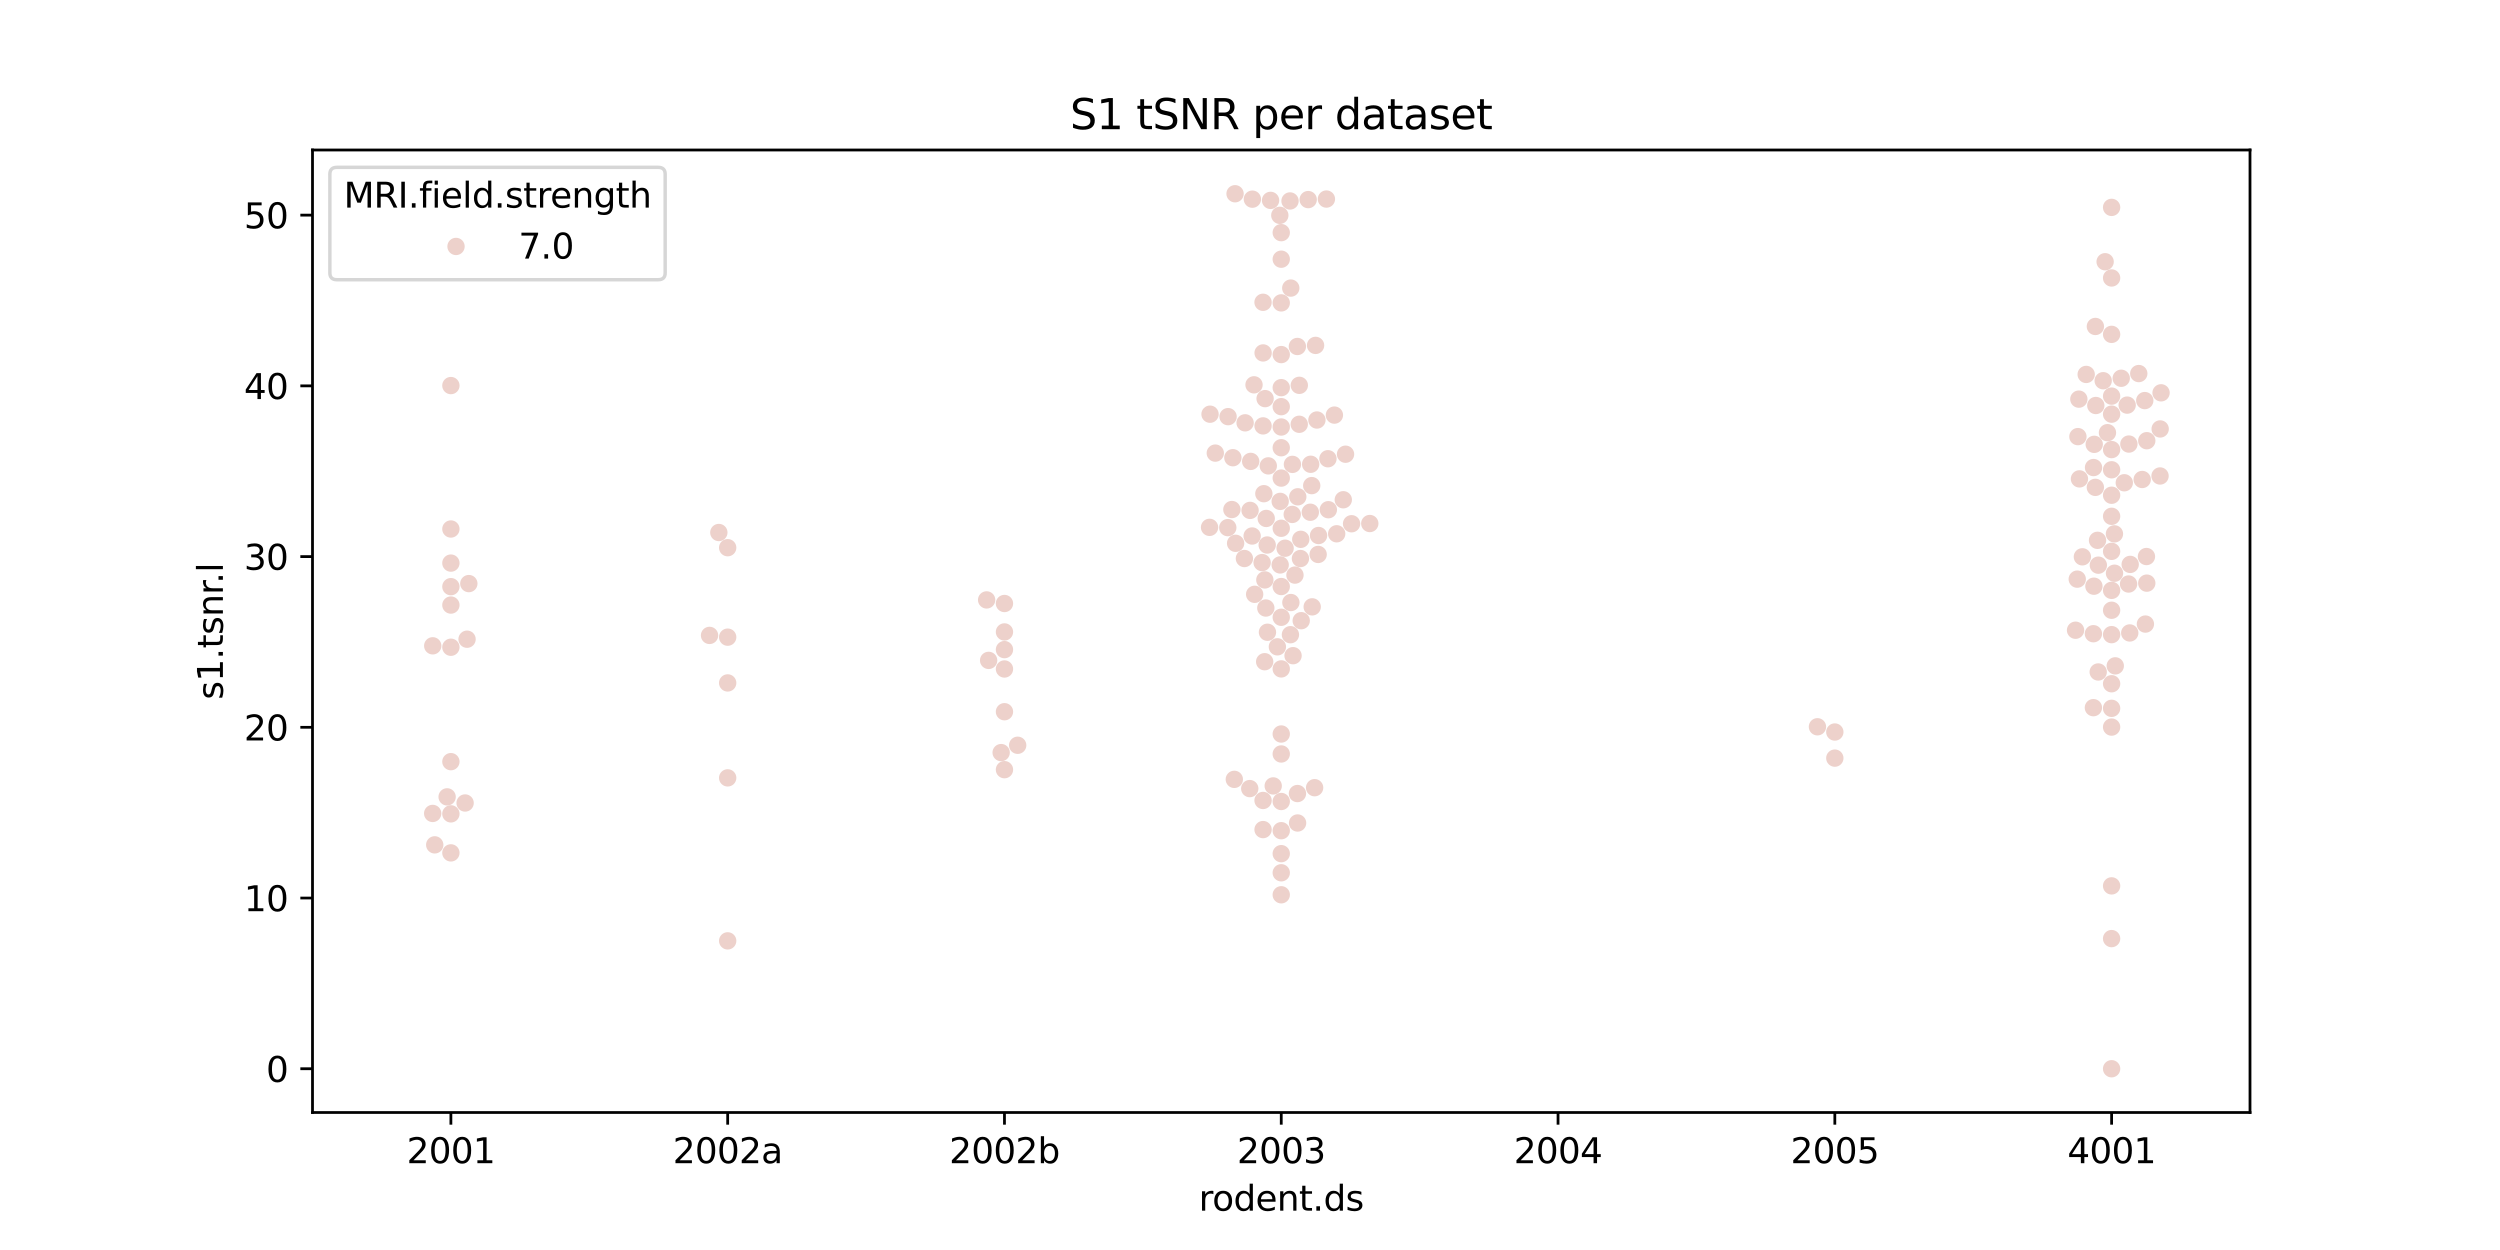 <?xml version="1.0" encoding="utf-8" standalone="no"?>
<!DOCTYPE svg PUBLIC "-//W3C//DTD SVG 1.1//EN"
  "http://www.w3.org/Graphics/SVG/1.1/DTD/svg11.dtd">
<svg xmlns:xlink="http://www.w3.org/1999/xlink" width="720pt" height="360pt" viewBox="0 0 720 360" xmlns="http://www.w3.org/2000/svg" version="1.1">
 <defs>
  <style type="text/css">*{stroke-linejoin: round; stroke-linecap: butt}</style>
 </defs>
 <g id="figure_1">
  <g id="patch_1">
   <path d="M 0 360 
L 720 360 
L 720 0 
L 0 0 
z
" style="fill: #ffffff"/>
  </g>
  <g id="axes_1">
   <g id="patch_2">
    <path d="M 90 320.4 
L 648 320.4 
L 648 43.2 
L 90 43.2 
z
" style="fill: #ffffff"/>
   </g>
   <g id="matplotlib.axis_1">
    <g id="xtick_1">
     <g id="line2d_1">
      <defs>
       <path id="mfe453b6b74" d="M 0 0 
L 0 3.5 
" style="stroke: #000000; stroke-width: 0.8"/>
      </defs>
      <g>
       <use xlink:href="#mfe453b6b74" x="129.857" y="320.4" style="stroke: #000000; stroke-width: 0.8"/>
      </g>
     </g>
     <g id="text_1">
      <!-- 2001 -->
      <g transform="translate(117.132 334.998) scale(0.1 -0.1)">
       <defs>
        <path id="DejaVuSans-32" d="M 1228 531 
L 3431 531 
L 3431 0 
L 469 0 
L 469 531 
Q 828 903 1448 1529 
Q 2069 2156 2228 2338 
Q 2531 2678 2651 2914 
Q 2772 3150 2772 3378 
Q 2772 3750 2511 3984 
Q 2250 4219 1831 4219 
Q 1534 4219 1204 4116 
Q 875 4013 500 3803 
L 500 4441 
Q 881 4594 1212 4672 
Q 1544 4750 1819 4750 
Q 2544 4750 2975 4387 
Q 3406 4025 3406 3419 
Q 3406 3131 3298 2873 
Q 3191 2616 2906 2266 
Q 2828 2175 2409 1742 
Q 1991 1309 1228 531 
z
" transform="scale(0.016)"/>
        <path id="DejaVuSans-30" d="M 2034 4250 
Q 1547 4250 1301 3770 
Q 1056 3291 1056 2328 
Q 1056 1369 1301 889 
Q 1547 409 2034 409 
Q 2525 409 2770 889 
Q 3016 1369 3016 2328 
Q 3016 3291 2770 3770 
Q 2525 4250 2034 4250 
z
M 2034 4750 
Q 2819 4750 3233 4129 
Q 3647 3509 3647 2328 
Q 3647 1150 3233 529 
Q 2819 -91 2034 -91 
Q 1250 -91 836 529 
Q 422 1150 422 2328 
Q 422 3509 836 4129 
Q 1250 4750 2034 4750 
z
" transform="scale(0.016)"/>
        <path id="DejaVuSans-31" d="M 794 531 
L 1825 531 
L 1825 4091 
L 703 3866 
L 703 4441 
L 1819 4666 
L 2450 4666 
L 2450 531 
L 3481 531 
L 3481 0 
L 794 0 
L 794 531 
z
" transform="scale(0.016)"/>
       </defs>
       <use xlink:href="#DejaVuSans-32"/>
       <use xlink:href="#DejaVuSans-30" transform="translate(63.623 0)"/>
       <use xlink:href="#DejaVuSans-30" transform="translate(127.246 0)"/>
       <use xlink:href="#DejaVuSans-31" transform="translate(190.869 0)"/>
      </g>
     </g>
    </g>
    <g id="xtick_2">
     <g id="line2d_2">
      <g>
       <use xlink:href="#mfe453b6b74" x="209.571" y="320.4" style="stroke: #000000; stroke-width: 0.8"/>
      </g>
     </g>
     <g id="text_2">
      <!-- 2002a -->
      <g transform="translate(193.782 334.998) scale(0.1 -0.1)">
       <defs>
        <path id="DejaVuSans-61" d="M 2194 1759 
Q 1497 1759 1228 1600 
Q 959 1441 959 1056 
Q 959 750 1161 570 
Q 1363 391 1709 391 
Q 2188 391 2477 730 
Q 2766 1069 2766 1631 
L 2766 1759 
L 2194 1759 
z
M 3341 1997 
L 3341 0 
L 2766 0 
L 2766 531 
Q 2569 213 2275 61 
Q 1981 -91 1556 -91 
Q 1019 -91 701 211 
Q 384 513 384 1019 
Q 384 1609 779 1909 
Q 1175 2209 1959 2209 
L 2766 2209 
L 2766 2266 
Q 2766 2663 2505 2880 
Q 2244 3097 1772 3097 
Q 1472 3097 1187 3025 
Q 903 2953 641 2809 
L 641 3341 
Q 956 3463 1253 3523 
Q 1550 3584 1831 3584 
Q 2591 3584 2966 3190 
Q 3341 2797 3341 1997 
z
" transform="scale(0.016)"/>
       </defs>
       <use xlink:href="#DejaVuSans-32"/>
       <use xlink:href="#DejaVuSans-30" transform="translate(63.623 0)"/>
       <use xlink:href="#DejaVuSans-30" transform="translate(127.246 0)"/>
       <use xlink:href="#DejaVuSans-32" transform="translate(190.869 0)"/>
       <use xlink:href="#DejaVuSans-61" transform="translate(254.492 0)"/>
      </g>
     </g>
    </g>
    <g id="xtick_3">
     <g id="line2d_3">
      <g>
       <use xlink:href="#mfe453b6b74" x="289.286" y="320.4" style="stroke: #000000; stroke-width: 0.8"/>
      </g>
     </g>
     <g id="text_3">
      <!-- 2002b -->
      <g transform="translate(273.386 334.998) scale(0.1 -0.1)">
       <defs>
        <path id="DejaVuSans-62" d="M 3116 1747 
Q 3116 2381 2855 2742 
Q 2594 3103 2138 3103 
Q 1681 3103 1420 2742 
Q 1159 2381 1159 1747 
Q 1159 1113 1420 752 
Q 1681 391 2138 391 
Q 2594 391 2855 752 
Q 3116 1113 3116 1747 
z
M 1159 2969 
Q 1341 3281 1617 3432 
Q 1894 3584 2278 3584 
Q 2916 3584 3314 3078 
Q 3713 2572 3713 1747 
Q 3713 922 3314 415 
Q 2916 -91 2278 -91 
Q 1894 -91 1617 61 
Q 1341 213 1159 525 
L 1159 0 
L 581 0 
L 581 4863 
L 1159 4863 
L 1159 2969 
z
" transform="scale(0.016)"/>
       </defs>
       <use xlink:href="#DejaVuSans-32"/>
       <use xlink:href="#DejaVuSans-30" transform="translate(63.623 0)"/>
       <use xlink:href="#DejaVuSans-30" transform="translate(127.246 0)"/>
       <use xlink:href="#DejaVuSans-32" transform="translate(190.869 0)"/>
       <use xlink:href="#DejaVuSans-62" transform="translate(254.492 0)"/>
      </g>
     </g>
    </g>
    <g id="xtick_4">
     <g id="line2d_4">
      <g>
       <use xlink:href="#mfe453b6b74" x="369" y="320.4" style="stroke: #000000; stroke-width: 0.8"/>
      </g>
     </g>
     <g id="text_4">
      <!-- 2003 -->
      <g transform="translate(356.275 334.998) scale(0.1 -0.1)">
       <defs>
        <path id="DejaVuSans-33" d="M 2597 2516 
Q 3050 2419 3304 2112 
Q 3559 1806 3559 1356 
Q 3559 666 3084 287 
Q 2609 -91 1734 -91 
Q 1441 -91 1130 -33 
Q 819 25 488 141 
L 488 750 
Q 750 597 1062 519 
Q 1375 441 1716 441 
Q 2309 441 2620 675 
Q 2931 909 2931 1356 
Q 2931 1769 2642 2001 
Q 2353 2234 1838 2234 
L 1294 2234 
L 1294 2753 
L 1863 2753 
Q 2328 2753 2575 2939 
Q 2822 3125 2822 3475 
Q 2822 3834 2567 4026 
Q 2313 4219 1838 4219 
Q 1578 4219 1281 4162 
Q 984 4106 628 3988 
L 628 4550 
Q 988 4650 1302 4700 
Q 1616 4750 1894 4750 
Q 2613 4750 3031 4423 
Q 3450 4097 3450 3541 
Q 3450 3153 3228 2886 
Q 3006 2619 2597 2516 
z
" transform="scale(0.016)"/>
       </defs>
       <use xlink:href="#DejaVuSans-32"/>
       <use xlink:href="#DejaVuSans-30" transform="translate(63.623 0)"/>
       <use xlink:href="#DejaVuSans-30" transform="translate(127.246 0)"/>
       <use xlink:href="#DejaVuSans-33" transform="translate(190.869 0)"/>
      </g>
     </g>
    </g>
    <g id="xtick_5">
     <g id="line2d_5">
      <g>
       <use xlink:href="#mfe453b6b74" x="448.714" y="320.4" style="stroke: #000000; stroke-width: 0.8"/>
      </g>
     </g>
     <g id="text_5">
      <!-- 2004 -->
      <g transform="translate(435.989 334.998) scale(0.1 -0.1)">
       <defs>
        <path id="DejaVuSans-34" d="M 2419 4116 
L 825 1625 
L 2419 1625 
L 2419 4116 
z
M 2253 4666 
L 3047 4666 
L 3047 1625 
L 3713 1625 
L 3713 1100 
L 3047 1100 
L 3047 0 
L 2419 0 
L 2419 1100 
L 313 1100 
L 313 1709 
L 2253 4666 
z
" transform="scale(0.016)"/>
       </defs>
       <use xlink:href="#DejaVuSans-32"/>
       <use xlink:href="#DejaVuSans-30" transform="translate(63.623 0)"/>
       <use xlink:href="#DejaVuSans-30" transform="translate(127.246 0)"/>
       <use xlink:href="#DejaVuSans-34" transform="translate(190.869 0)"/>
      </g>
     </g>
    </g>
    <g id="xtick_6">
     <g id="line2d_6">
      <g>
       <use xlink:href="#mfe453b6b74" x="528.429" y="320.4" style="stroke: #000000; stroke-width: 0.8"/>
      </g>
     </g>
     <g id="text_6">
      <!-- 2005 -->
      <g transform="translate(515.704 334.998) scale(0.1 -0.1)">
       <defs>
        <path id="DejaVuSans-35" d="M 691 4666 
L 3169 4666 
L 3169 4134 
L 1269 4134 
L 1269 2991 
Q 1406 3038 1543 3061 
Q 1681 3084 1819 3084 
Q 2600 3084 3056 2656 
Q 3513 2228 3513 1497 
Q 3513 744 3044 326 
Q 2575 -91 1722 -91 
Q 1428 -91 1123 -41 
Q 819 9 494 109 
L 494 744 
Q 775 591 1075 516 
Q 1375 441 1709 441 
Q 2250 441 2565 725 
Q 2881 1009 2881 1497 
Q 2881 1984 2565 2268 
Q 2250 2553 1709 2553 
Q 1456 2553 1204 2497 
Q 953 2441 691 2322 
L 691 4666 
z
" transform="scale(0.016)"/>
       </defs>
       <use xlink:href="#DejaVuSans-32"/>
       <use xlink:href="#DejaVuSans-30" transform="translate(63.623 0)"/>
       <use xlink:href="#DejaVuSans-30" transform="translate(127.246 0)"/>
       <use xlink:href="#DejaVuSans-35" transform="translate(190.869 0)"/>
      </g>
     </g>
    </g>
    <g id="xtick_7">
     <g id="line2d_7">
      <g>
       <use xlink:href="#mfe453b6b74" x="608.143" y="320.4" style="stroke: #000000; stroke-width: 0.8"/>
      </g>
     </g>
     <g id="text_7">
      <!-- 4001 -->
      <g transform="translate(595.418 334.998) scale(0.1 -0.1)">
       <use xlink:href="#DejaVuSans-34"/>
       <use xlink:href="#DejaVuSans-30" transform="translate(63.623 0)"/>
       <use xlink:href="#DejaVuSans-30" transform="translate(127.246 0)"/>
       <use xlink:href="#DejaVuSans-31" transform="translate(190.869 0)"/>
      </g>
     </g>
    </g>
    <g id="text_8">
     <!-- rodent.ds -->
     <g transform="translate(345.25 348.677) scale(0.1 -0.1)">
      <defs>
       <path id="DejaVuSans-72" d="M 2631 2963 
Q 2534 3019 2420 3045 
Q 2306 3072 2169 3072 
Q 1681 3072 1420 2755 
Q 1159 2438 1159 1844 
L 1159 0 
L 581 0 
L 581 3500 
L 1159 3500 
L 1159 2956 
Q 1341 3275 1631 3429 
Q 1922 3584 2338 3584 
Q 2397 3584 2469 3576 
Q 2541 3569 2628 3553 
L 2631 2963 
z
" transform="scale(0.016)"/>
       <path id="DejaVuSans-6f" d="M 1959 3097 
Q 1497 3097 1228 2736 
Q 959 2375 959 1747 
Q 959 1119 1226 758 
Q 1494 397 1959 397 
Q 2419 397 2687 759 
Q 2956 1122 2956 1747 
Q 2956 2369 2687 2733 
Q 2419 3097 1959 3097 
z
M 1959 3584 
Q 2709 3584 3137 3096 
Q 3566 2609 3566 1747 
Q 3566 888 3137 398 
Q 2709 -91 1959 -91 
Q 1206 -91 779 398 
Q 353 888 353 1747 
Q 353 2609 779 3096 
Q 1206 3584 1959 3584 
z
" transform="scale(0.016)"/>
       <path id="DejaVuSans-64" d="M 2906 2969 
L 2906 4863 
L 3481 4863 
L 3481 0 
L 2906 0 
L 2906 525 
Q 2725 213 2448 61 
Q 2172 -91 1784 -91 
Q 1150 -91 751 415 
Q 353 922 353 1747 
Q 353 2572 751 3078 
Q 1150 3584 1784 3584 
Q 2172 3584 2448 3432 
Q 2725 3281 2906 2969 
z
M 947 1747 
Q 947 1113 1208 752 
Q 1469 391 1925 391 
Q 2381 391 2643 752 
Q 2906 1113 2906 1747 
Q 2906 2381 2643 2742 
Q 2381 3103 1925 3103 
Q 1469 3103 1208 2742 
Q 947 2381 947 1747 
z
" transform="scale(0.016)"/>
       <path id="DejaVuSans-65" d="M 3597 1894 
L 3597 1613 
L 953 1613 
Q 991 1019 1311 708 
Q 1631 397 2203 397 
Q 2534 397 2845 478 
Q 3156 559 3463 722 
L 3463 178 
Q 3153 47 2828 -22 
Q 2503 -91 2169 -91 
Q 1331 -91 842 396 
Q 353 884 353 1716 
Q 353 2575 817 3079 
Q 1281 3584 2069 3584 
Q 2775 3584 3186 3129 
Q 3597 2675 3597 1894 
z
M 3022 2063 
Q 3016 2534 2758 2815 
Q 2500 3097 2075 3097 
Q 1594 3097 1305 2825 
Q 1016 2553 972 2059 
L 3022 2063 
z
" transform="scale(0.016)"/>
       <path id="DejaVuSans-6e" d="M 3513 2113 
L 3513 0 
L 2938 0 
L 2938 2094 
Q 2938 2591 2744 2837 
Q 2550 3084 2163 3084 
Q 1697 3084 1428 2787 
Q 1159 2491 1159 1978 
L 1159 0 
L 581 0 
L 581 3500 
L 1159 3500 
L 1159 2956 
Q 1366 3272 1645 3428 
Q 1925 3584 2291 3584 
Q 2894 3584 3203 3211 
Q 3513 2838 3513 2113 
z
" transform="scale(0.016)"/>
       <path id="DejaVuSans-74" d="M 1172 4494 
L 1172 3500 
L 2356 3500 
L 2356 3053 
L 1172 3053 
L 1172 1153 
Q 1172 725 1289 603 
Q 1406 481 1766 481 
L 2356 481 
L 2356 0 
L 1766 0 
Q 1100 0 847 248 
Q 594 497 594 1153 
L 594 3053 
L 172 3053 
L 172 3500 
L 594 3500 
L 594 4494 
L 1172 4494 
z
" transform="scale(0.016)"/>
       <path id="DejaVuSans-2e" d="M 684 794 
L 1344 794 
L 1344 0 
L 684 0 
L 684 794 
z
" transform="scale(0.016)"/>
       <path id="DejaVuSans-73" d="M 2834 3397 
L 2834 2853 
Q 2591 2978 2328 3040 
Q 2066 3103 1784 3103 
Q 1356 3103 1142 2972 
Q 928 2841 928 2578 
Q 928 2378 1081 2264 
Q 1234 2150 1697 2047 
L 1894 2003 
Q 2506 1872 2764 1633 
Q 3022 1394 3022 966 
Q 3022 478 2636 193 
Q 2250 -91 1575 -91 
Q 1294 -91 989 -36 
Q 684 19 347 128 
L 347 722 
Q 666 556 975 473 
Q 1284 391 1588 391 
Q 1994 391 2212 530 
Q 2431 669 2431 922 
Q 2431 1156 2273 1281 
Q 2116 1406 1581 1522 
L 1381 1569 
Q 847 1681 609 1914 
Q 372 2147 372 2553 
Q 372 3047 722 3315 
Q 1072 3584 1716 3584 
Q 2034 3584 2315 3537 
Q 2597 3491 2834 3397 
z
" transform="scale(0.016)"/>
      </defs>
      <use xlink:href="#DejaVuSans-72"/>
      <use xlink:href="#DejaVuSans-6f" transform="translate(38.863 0)"/>
      <use xlink:href="#DejaVuSans-64" transform="translate(100.045 0)"/>
      <use xlink:href="#DejaVuSans-65" transform="translate(163.521 0)"/>
      <use xlink:href="#DejaVuSans-6e" transform="translate(225.045 0)"/>
      <use xlink:href="#DejaVuSans-74" transform="translate(288.424 0)"/>
      <use xlink:href="#DejaVuSans-2e" transform="translate(327.633 0)"/>
      <use xlink:href="#DejaVuSans-64" transform="translate(359.42 0)"/>
      <use xlink:href="#DejaVuSans-73" transform="translate(422.896 0)"/>
     </g>
    </g>
   </g>
   <g id="matplotlib.axis_2">
    <g id="ytick_1">
     <g id="line2d_8">
      <defs>
       <path id="ma016524991" d="M 0 0 
L -3.5 0 
" style="stroke: #000000; stroke-width: 0.8"/>
      </defs>
      <g>
       <use xlink:href="#ma016524991" x="90" y="307.8" style="stroke: #000000; stroke-width: 0.8"/>
      </g>
     </g>
     <g id="text_9">
      <!-- 0 -->
      <g transform="translate(76.638 311.599) scale(0.1 -0.1)">
       <use xlink:href="#DejaVuSans-30"/>
      </g>
     </g>
    </g>
    <g id="ytick_2">
     <g id="line2d_9">
      <g>
       <use xlink:href="#ma016524991" x="90" y="258.632" style="stroke: #000000; stroke-width: 0.8"/>
      </g>
     </g>
     <g id="text_10">
      <!-- 10 -->
      <g transform="translate(70.275 262.431) scale(0.1 -0.1)">
       <use xlink:href="#DejaVuSans-31"/>
       <use xlink:href="#DejaVuSans-30" transform="translate(63.623 0)"/>
      </g>
     </g>
    </g>
    <g id="ytick_3">
     <g id="line2d_10">
      <g>
       <use xlink:href="#ma016524991" x="90" y="209.463" style="stroke: #000000; stroke-width: 0.8"/>
      </g>
     </g>
     <g id="text_11">
      <!-- 20 -->
      <g transform="translate(70.275 213.262) scale(0.1 -0.1)">
       <use xlink:href="#DejaVuSans-32"/>
       <use xlink:href="#DejaVuSans-30" transform="translate(63.623 0)"/>
      </g>
     </g>
    </g>
    <g id="ytick_4">
     <g id="line2d_11">
      <g>
       <use xlink:href="#ma016524991" x="90" y="160.295" style="stroke: #000000; stroke-width: 0.8"/>
      </g>
     </g>
     <g id="text_12">
      <!-- 30 -->
      <g transform="translate(70.275 164.094) scale(0.1 -0.1)">
       <use xlink:href="#DejaVuSans-33"/>
       <use xlink:href="#DejaVuSans-30" transform="translate(63.623 0)"/>
      </g>
     </g>
    </g>
    <g id="ytick_5">
     <g id="line2d_12">
      <g>
       <use xlink:href="#ma016524991" x="90" y="111.126" style="stroke: #000000; stroke-width: 0.8"/>
      </g>
     </g>
     <g id="text_13">
      <!-- 40 -->
      <g transform="translate(70.275 114.925) scale(0.1 -0.1)">
       <use xlink:href="#DejaVuSans-34"/>
       <use xlink:href="#DejaVuSans-30" transform="translate(63.623 0)"/>
      </g>
     </g>
    </g>
    <g id="ytick_6">
     <g id="line2d_13">
      <g>
       <use xlink:href="#ma016524991" x="90" y="61.958" style="stroke: #000000; stroke-width: 0.8"/>
      </g>
     </g>
     <g id="text_14">
      <!-- 50 -->
      <g transform="translate(70.275 65.757) scale(0.1 -0.1)">
       <use xlink:href="#DejaVuSans-35"/>
       <use xlink:href="#DejaVuSans-30" transform="translate(63.623 0)"/>
      </g>
     </g>
    </g>
    <g id="text_15">
     <!-- s1.tsnr.l -->
     <g transform="translate(64.195 201.486) rotate(-90) scale(0.1 -0.1)">
      <defs>
       <path id="DejaVuSans-6c" d="M 603 4863 
L 1178 4863 
L 1178 0 
L 603 0 
L 603 4863 
z
" transform="scale(0.016)"/>
      </defs>
      <use xlink:href="#DejaVuSans-73"/>
      <use xlink:href="#DejaVuSans-31" transform="translate(52.1 0)"/>
      <use xlink:href="#DejaVuSans-2e" transform="translate(115.723 0)"/>
      <use xlink:href="#DejaVuSans-74" transform="translate(147.51 0)"/>
      <use xlink:href="#DejaVuSans-73" transform="translate(186.719 0)"/>
      <use xlink:href="#DejaVuSans-6e" transform="translate(238.818 0)"/>
      <use xlink:href="#DejaVuSans-72" transform="translate(302.197 0)"/>
      <use xlink:href="#DejaVuSans-2e" transform="translate(334.186 0)"/>
      <use xlink:href="#DejaVuSans-6c" transform="translate(365.973 0)"/>
     </g>
    </g>
   </g>
   <g id="patch_3">
    <path d="M 90 320.4 
L 90 43.2 
" style="fill: none; stroke: #000000; stroke-width: 0.8; stroke-linejoin: miter; stroke-linecap: square"/>
   </g>
   <g id="patch_4">
    <path d="M 648 320.4 
L 648 43.2 
" style="fill: none; stroke: #000000; stroke-width: 0.8; stroke-linejoin: miter; stroke-linecap: square"/>
   </g>
   <g id="patch_5">
    <path d="M 90 320.4 
L 648 320.4 
" style="fill: none; stroke: #000000; stroke-width: 0.8; stroke-linejoin: miter; stroke-linecap: square"/>
   </g>
   <g id="patch_6">
    <path d="M 90 43.2 
L 648 43.2 
" style="fill: none; stroke: #000000; stroke-width: 0.8; stroke-linejoin: miter; stroke-linecap: square"/>
   </g>
   <g id="PathCollection_1">
    <defs>
     <path id="C0_0_d75ff52390" d="M 0 2.5 
C 0.663 2.5 1.299 2.237 1.768 1.768 
C 2.237 1.299 2.5 0.663 2.5 -0 
C 2.5 -0.663 2.237 -1.299 1.768 -1.768 
C 1.299 -2.237 0.663 -2.5 0 -2.5 
C -0.663 -2.5 -1.299 -2.237 -1.768 -1.768 
C -2.237 -1.299 -2.5 -0.663 -2.5 0 
C -2.5 0.663 -2.237 1.299 -1.768 1.768 
C -1.299 2.237 -0.663 2.5 0 2.5 
z
"/>
    </defs>
    <g clip-path="url(#p53778cfcb1)">
     <use xlink:href="#C0_0_d75ff52390" x="128.771" y="229.499" style="fill: #edd1cb"/>
    </g>
    <g clip-path="url(#p53778cfcb1)">
     <use xlink:href="#C0_0_d75ff52390" x="125.202" y="243.319" style="fill: #edd1cb"/>
    </g>
    <g clip-path="url(#p53778cfcb1)">
     <use xlink:href="#C0_0_d75ff52390" x="129.857" y="162.172" style="fill: #edd1cb"/>
    </g>
    <g clip-path="url(#p53778cfcb1)">
     <use xlink:href="#C0_0_d75ff52390" x="129.857" y="111.044" style="fill: #edd1cb"/>
    </g>
    <g clip-path="url(#p53778cfcb1)">
     <use xlink:href="#C0_0_d75ff52390" x="133.952" y="231.261" style="fill: #edd1cb"/>
    </g>
    <g clip-path="url(#p53778cfcb1)">
     <use xlink:href="#C0_0_d75ff52390" x="129.857" y="245.63" style="fill: #edd1cb"/>
    </g>
    <g clip-path="url(#p53778cfcb1)">
     <use xlink:href="#C0_0_d75ff52390" x="124.625" y="185.996" style="fill: #edd1cb"/>
    </g>
    <g clip-path="url(#p53778cfcb1)">
     <use xlink:href="#C0_0_d75ff52390" x="129.857" y="168.956" style="fill: #edd1cb"/>
    </g>
    <g clip-path="url(#p53778cfcb1)">
     <use xlink:href="#C0_0_d75ff52390" x="124.609" y="234.27" style="fill: #edd1cb"/>
    </g>
    <g clip-path="url(#p53778cfcb1)">
     <use xlink:href="#C0_0_d75ff52390" x="129.857" y="234.391" style="fill: #edd1cb"/>
    </g>
    <g clip-path="url(#p53778cfcb1)">
     <use xlink:href="#C0_0_d75ff52390" x="129.857" y="152.353" style="fill: #edd1cb"/>
    </g>
    <g clip-path="url(#p53778cfcb1)">
     <use xlink:href="#C0_0_d75ff52390" x="135.025" y="168.074" style="fill: #edd1cb"/>
    </g>
    <g clip-path="url(#p53778cfcb1)">
     <use xlink:href="#C0_0_d75ff52390" x="129.857" y="219.357" style="fill: #edd1cb"/>
    </g>
    <g clip-path="url(#p53778cfcb1)">
     <use xlink:href="#C0_0_d75ff52390" x="129.857" y="186.405" style="fill: #edd1cb"/>
    </g>
    <g clip-path="url(#p53778cfcb1)">
     <use xlink:href="#C0_0_d75ff52390" x="134.512" y="184.093" style="fill: #edd1cb"/>
    </g>
    <g clip-path="url(#p53778cfcb1)">
     <use xlink:href="#C0_0_d75ff52390" x="129.857" y="174.257" style="fill: #edd1cb"/>
    </g>
   </g>
   <g id="PathCollection_2">
    <defs>
     <path id="C1_0_f4d74eb8bd" d="M 0 2.5 
C 0.663 2.5 1.299 2.237 1.768 1.768 
C 2.237 1.299 2.5 0.663 2.5 -0 
C 2.5 -0.663 2.237 -1.299 1.768 -1.768 
C 1.299 -2.237 0.663 -2.5 0 -2.5 
C -0.663 -2.5 -1.299 -2.237 -1.768 -1.768 
C -2.237 -1.299 -2.5 -0.663 -2.5 0 
C -2.5 0.663 -2.237 1.299 -1.768 1.768 
C -1.299 2.237 -0.663 2.5 0 2.5 
z
"/>
    </defs>
    <g clip-path="url(#p53778cfcb1)">
     <use xlink:href="#C1_0_f4d74eb8bd" x="209.571" y="224.027" style="fill: #edd1cb"/>
    </g>
    <g clip-path="url(#p53778cfcb1)">
     <use xlink:href="#C1_0_f4d74eb8bd" x="209.571" y="183.503" style="fill: #edd1cb"/>
    </g>
    <g clip-path="url(#p53778cfcb1)">
     <use xlink:href="#C1_0_f4d74eb8bd" x="209.571" y="270.969" style="fill: #edd1cb"/>
    </g>
    <g clip-path="url(#p53778cfcb1)">
     <use xlink:href="#C1_0_f4d74eb8bd" x="209.571" y="196.684" style="fill: #edd1cb"/>
    </g>
    <g clip-path="url(#p53778cfcb1)">
     <use xlink:href="#C1_0_f4d74eb8bd" x="209.571" y="157.736" style="fill: #edd1cb"/>
    </g>
    <g clip-path="url(#p53778cfcb1)">
     <use xlink:href="#C1_0_f4d74eb8bd" x="207.024" y="153.364" style="fill: #edd1cb"/>
    </g>
    <g clip-path="url(#p53778cfcb1)">
     <use xlink:href="#C1_0_f4d74eb8bd" x="204.348" y="182.998" style="fill: #edd1cb"/>
    </g>
   </g>
   <g id="PathCollection_3">
    <defs>
     <path id="C2_0_ba0a2a92e1" d="M 0 2.5 
C 0.663 2.5 1.299 2.237 1.768 1.768 
C 2.237 1.299 2.5 0.663 2.5 -0 
C 2.5 -0.663 2.237 -1.299 1.768 -1.768 
C 1.299 -2.237 0.663 -2.5 0 -2.5 
C -0.663 -2.5 -1.299 -2.237 -1.768 -1.768 
C -2.237 -1.299 -2.5 -0.663 -2.5 0 
C -2.5 0.663 -2.237 1.299 -1.768 1.768 
C -1.299 2.237 -0.663 2.5 0 2.5 
z
"/>
    </defs>
    <g clip-path="url(#p53778cfcb1)">
     <use xlink:href="#C2_0_ba0a2a92e1" x="289.286" y="181.998" style="fill: #edd1cb"/>
    </g>
    <g clip-path="url(#p53778cfcb1)">
     <use xlink:href="#C2_0_ba0a2a92e1" x="289.286" y="192.668" style="fill: #edd1cb"/>
    </g>
    <g clip-path="url(#p53778cfcb1)">
     <use xlink:href="#C2_0_ba0a2a92e1" x="289.286" y="204.976" style="fill: #edd1cb"/>
    </g>
    <g clip-path="url(#p53778cfcb1)">
     <use xlink:href="#C2_0_ba0a2a92e1" x="293.092" y="214.638" style="fill: #edd1cb"/>
    </g>
    <g clip-path="url(#p53778cfcb1)">
     <use xlink:href="#C2_0_ba0a2a92e1" x="289.286" y="173.808" style="fill: #edd1cb"/>
    </g>
    <g clip-path="url(#p53778cfcb1)">
     <use xlink:href="#C2_0_ba0a2a92e1" x="284.149" y="172.777" style="fill: #edd1cb"/>
    </g>
    <g clip-path="url(#p53778cfcb1)">
     <use xlink:href="#C2_0_ba0a2a92e1" x="284.725" y="190.192" style="fill: #edd1cb"/>
    </g>
    <g clip-path="url(#p53778cfcb1)">
     <use xlink:href="#C2_0_ba0a2a92e1" x="289.286" y="187.091" style="fill: #edd1cb"/>
    </g>
    <g clip-path="url(#p53778cfcb1)">
     <use xlink:href="#C2_0_ba0a2a92e1" x="289.286" y="221.666" style="fill: #edd1cb"/>
    </g>
    <g clip-path="url(#p53778cfcb1)">
     <use xlink:href="#C2_0_ba0a2a92e1" x="288.332" y="216.749" style="fill: #edd1cb"/>
    </g>
   </g>
   <g id="PathCollection_4">
    <defs>
     <path id="C3_0_d19cd3c01e" d="M 0 2.5 
C 0.663 2.5 1.299 2.237 1.768 1.768 
C 2.237 1.299 2.5 0.663 2.5 -0 
C 2.5 -0.663 2.237 -1.299 1.768 -1.768 
C 1.299 -2.237 0.663 -2.5 0 -2.5 
C -0.663 -2.5 -1.299 -2.237 -1.768 -1.768 
C -2.237 -1.299 -2.5 -0.663 -2.5 0 
C -2.5 0.663 -2.237 1.299 -1.768 1.768 
C -1.299 2.237 -0.663 2.5 0 2.5 
z
"/>
    </defs>
    <g clip-path="url(#p53778cfcb1)">
     <use xlink:href="#C3_0_d19cd3c01e" x="364.275" y="167.017" style="fill: #edd1cb"/>
    </g>
    <g clip-path="url(#p53778cfcb1)">
     <use xlink:href="#C3_0_d19cd3c01e" x="363.991" y="142.183" style="fill: #edd1cb"/>
    </g>
    <g clip-path="url(#p53778cfcb1)">
     <use xlink:href="#C3_0_d19cd3c01e" x="372.95" y="165.628" style="fill: #edd1cb"/>
    </g>
    <g clip-path="url(#p53778cfcb1)">
     <use xlink:href="#C3_0_d19cd3c01e" x="379.74" y="154.227" style="fill: #edd1cb"/>
    </g>
    <g clip-path="url(#p53778cfcb1)">
     <use xlink:href="#C3_0_d19cd3c01e" x="364.222" y="190.573" style="fill: #edd1cb"/>
    </g>
    <g clip-path="url(#p53778cfcb1)">
     <use xlink:href="#C3_0_d19cd3c01e" x="374.526" y="160.858" style="fill: #edd1cb"/>
    </g>
    <g clip-path="url(#p53778cfcb1)">
     <use xlink:href="#C3_0_d19cd3c01e" x="367.885" y="186.284" style="fill: #edd1cb"/>
    </g>
    <g clip-path="url(#p53778cfcb1)">
     <use xlink:href="#C3_0_d19cd3c01e" x="377.914" y="174.772" style="fill: #edd1cb"/>
    </g>
    <g clip-path="url(#p53778cfcb1)">
     <use xlink:href="#C3_0_d19cd3c01e" x="372.4" y="188.835" style="fill: #edd1cb"/>
    </g>
    <g clip-path="url(#p53778cfcb1)">
     <use xlink:href="#C3_0_d19cd3c01e" x="369" y="230.831" style="fill: #edd1cb"/>
    </g>
    <g clip-path="url(#p53778cfcb1)">
     <use xlink:href="#C3_0_d19cd3c01e" x="363.759" y="230.533" style="fill: #edd1cb"/>
    </g>
    <g clip-path="url(#p53778cfcb1)">
     <use xlink:href="#C3_0_d19cd3c01e" x="369" y="245.855" style="fill: #edd1cb"/>
    </g>
    <g clip-path="url(#p53778cfcb1)">
     <use xlink:href="#C3_0_d19cd3c01e" x="369" y="217.144" style="fill: #edd1cb"/>
    </g>
    <g clip-path="url(#p53778cfcb1)">
     <use xlink:href="#C3_0_d19cd3c01e" x="373.666" y="228.54" style="fill: #edd1cb"/>
    </g>
    <g clip-path="url(#p53778cfcb1)">
     <use xlink:href="#C3_0_d19cd3c01e" x="366.686" y="226.344" style="fill: #edd1cb"/>
    </g>
    <g clip-path="url(#p53778cfcb1)">
     <use xlink:href="#C3_0_d19cd3c01e" x="364.674" y="149.312" style="fill: #edd1cb"/>
    </g>
    <g clip-path="url(#p53778cfcb1)">
     <use xlink:href="#C3_0_d19cd3c01e" x="382.447" y="132.117" style="fill: #edd1cb"/>
    </g>
    <g clip-path="url(#p53778cfcb1)">
     <use xlink:href="#C3_0_d19cd3c01e" x="360.023" y="146.993" style="fill: #edd1cb"/>
    </g>
    <g clip-path="url(#p53778cfcb1)">
     <use xlink:href="#C3_0_d19cd3c01e" x="373.759" y="143.077" style="fill: #edd1cb"/>
    </g>
    <g clip-path="url(#p53778cfcb1)">
     <use xlink:href="#C3_0_d19cd3c01e" x="387.515" y="130.814" style="fill: #edd1cb"/>
    </g>
    <g clip-path="url(#p53778cfcb1)">
     <use xlink:href="#C3_0_d19cd3c01e" x="372.164" y="148.155" style="fill: #edd1cb"/>
    </g>
    <g clip-path="url(#p53778cfcb1)">
     <use xlink:href="#C3_0_d19cd3c01e" x="377.775" y="139.856" style="fill: #edd1cb"/>
    </g>
    <g clip-path="url(#p53778cfcb1)">
     <use xlink:href="#C3_0_d19cd3c01e" x="377.47" y="133.709" style="fill: #edd1cb"/>
    </g>
    <g clip-path="url(#p53778cfcb1)">
     <use xlink:href="#C3_0_d19cd3c01e" x="369" y="111.643" style="fill: #edd1cb"/>
    </g>
    <g clip-path="url(#p53778cfcb1)">
     <use xlink:href="#C3_0_d19cd3c01e" x="374.203" y="110.975" style="fill: #edd1cb"/>
    </g>
    <g clip-path="url(#p53778cfcb1)">
     <use xlink:href="#C3_0_d19cd3c01e" x="373.645" y="99.788" style="fill: #edd1cb"/>
    </g>
    <g clip-path="url(#p53778cfcb1)">
     <use xlink:href="#C3_0_d19cd3c01e" x="379.273" y="120.963" style="fill: #edd1cb"/>
    </g>
    <g clip-path="url(#p53778cfcb1)">
     <use xlink:href="#C3_0_d19cd3c01e" x="369" y="102.119" style="fill: #edd1cb"/>
    </g>
    <g clip-path="url(#p53778cfcb1)">
     <use xlink:href="#C3_0_d19cd3c01e" x="369" y="117.12" style="fill: #edd1cb"/>
    </g>
    <g clip-path="url(#p53778cfcb1)">
     <use xlink:href="#C3_0_d19cd3c01e" x="374.185" y="122.193" style="fill: #edd1cb"/>
    </g>
    <g clip-path="url(#p53778cfcb1)">
     <use xlink:href="#C3_0_d19cd3c01e" x="363.753" y="87.06" style="fill: #edd1cb"/>
    </g>
    <g clip-path="url(#p53778cfcb1)">
     <use xlink:href="#C3_0_d19cd3c01e" x="370.11" y="157.886" style="fill: #edd1cb"/>
    </g>
    <g clip-path="url(#p53778cfcb1)">
     <use xlink:href="#C3_0_d19cd3c01e" x="379.628" y="159.679" style="fill: #edd1cb"/>
    </g>
    <g clip-path="url(#p53778cfcb1)">
     <use xlink:href="#C3_0_d19cd3c01e" x="368.696" y="144.4" style="fill: #edd1cb"/>
    </g>
    <g clip-path="url(#p53778cfcb1)">
     <use xlink:href="#C3_0_d19cd3c01e" x="369" y="122.979" style="fill: #edd1cb"/>
    </g>
    <g clip-path="url(#p53778cfcb1)">
     <use xlink:href="#C3_0_d19cd3c01e" x="372.22" y="133.742" style="fill: #edd1cb"/>
    </g>
    <g clip-path="url(#p53778cfcb1)">
     <use xlink:href="#C3_0_d19cd3c01e" x="363.761" y="122.657" style="fill: #edd1cb"/>
    </g>
    <g clip-path="url(#p53778cfcb1)">
     <use xlink:href="#C3_0_d19cd3c01e" x="363.774" y="101.645" style="fill: #edd1cb"/>
    </g>
    <g clip-path="url(#p53778cfcb1)">
     <use xlink:href="#C3_0_d19cd3c01e" x="361.159" y="110.83" style="fill: #edd1cb"/>
    </g>
    <g clip-path="url(#p53778cfcb1)">
     <use xlink:href="#C3_0_d19cd3c01e" x="369" y="211.395" style="fill: #edd1cb"/>
    </g>
    <g clip-path="url(#p53778cfcb1)">
     <use xlink:href="#C3_0_d19cd3c01e" x="359.928" y="227.115" style="fill: #edd1cb"/>
    </g>
    <g clip-path="url(#p53778cfcb1)">
     <use xlink:href="#C3_0_d19cd3c01e" x="363.761" y="238.919" style="fill: #edd1cb"/>
    </g>
    <g clip-path="url(#p53778cfcb1)">
     <use xlink:href="#C3_0_d19cd3c01e" x="369" y="257.698" style="fill: #edd1cb"/>
    </g>
    <g clip-path="url(#p53778cfcb1)">
     <use xlink:href="#C3_0_d19cd3c01e" x="360.684" y="57.36" style="fill: #edd1cb"/>
    </g>
    <g clip-path="url(#p53778cfcb1)">
     <use xlink:href="#C3_0_d19cd3c01e" x="355.696" y="55.8" style="fill: #edd1cb"/>
    </g>
    <g clip-path="url(#p53778cfcb1)">
     <use xlink:href="#C3_0_d19cd3c01e" x="365.921" y="57.71" style="fill: #edd1cb"/>
    </g>
    <g clip-path="url(#p53778cfcb1)">
     <use xlink:href="#C3_0_d19cd3c01e" x="368.586" y="62.018" style="fill: #edd1cb"/>
    </g>
    <g clip-path="url(#p53778cfcb1)">
     <use xlink:href="#C3_0_d19cd3c01e" x="382.008" y="57.327" style="fill: #edd1cb"/>
    </g>
    <g clip-path="url(#p53778cfcb1)">
     <use xlink:href="#C3_0_d19cd3c01e" x="376.761" y="57.483" style="fill: #edd1cb"/>
    </g>
    <g clip-path="url(#p53778cfcb1)">
     <use xlink:href="#C3_0_d19cd3c01e" x="369" y="67.002" style="fill: #edd1cb"/>
    </g>
    <g clip-path="url(#p53778cfcb1)">
     <use xlink:href="#C3_0_d19cd3c01e" x="371.742" y="82.967" style="fill: #edd1cb"/>
    </g>
    <g clip-path="url(#p53778cfcb1)">
     <use xlink:href="#C3_0_d19cd3c01e" x="371.527" y="57.877" style="fill: #edd1cb"/>
    </g>
    <g clip-path="url(#p53778cfcb1)">
     <use xlink:href="#C3_0_d19cd3c01e" x="358.593" y="121.775" style="fill: #edd1cb"/>
    </g>
    <g clip-path="url(#p53778cfcb1)">
     <use xlink:href="#C3_0_d19cd3c01e" x="373.704" y="237.023" style="fill: #edd1cb"/>
    </g>
    <g clip-path="url(#p53778cfcb1)">
     <use xlink:href="#C3_0_d19cd3c01e" x="369" y="239.242" style="fill: #edd1cb"/>
    </g>
    <g clip-path="url(#p53778cfcb1)">
     <use xlink:href="#C3_0_d19cd3c01e" x="369" y="251.362" style="fill: #edd1cb"/>
    </g>
    <g clip-path="url(#p53778cfcb1)">
     <use xlink:href="#C3_0_d19cd3c01e" x="355.482" y="224.455" style="fill: #edd1cb"/>
    </g>
    <g clip-path="url(#p53778cfcb1)">
     <use xlink:href="#C3_0_d19cd3c01e" x="378.61" y="226.857" style="fill: #edd1cb"/>
    </g>
    <g clip-path="url(#p53778cfcb1)">
     <use xlink:href="#C3_0_d19cd3c01e" x="369" y="192.644" style="fill: #edd1cb"/>
    </g>
    <g clip-path="url(#p53778cfcb1)">
     <use xlink:href="#C3_0_d19cd3c01e" x="374.749" y="178.761" style="fill: #edd1cb"/>
    </g>
    <g clip-path="url(#p53778cfcb1)">
     <use xlink:href="#C3_0_d19cd3c01e" x="358.388" y="160.853" style="fill: #edd1cb"/>
    </g>
    <g clip-path="url(#p53778cfcb1)">
     <use xlink:href="#C3_0_d19cd3c01e" x="364.556" y="175.113" style="fill: #edd1cb"/>
    </g>
    <g clip-path="url(#p53778cfcb1)">
     <use xlink:href="#C3_0_d19cd3c01e" x="365.029" y="182.088" style="fill: #edd1cb"/>
    </g>
    <g clip-path="url(#p53778cfcb1)">
     <use xlink:href="#C3_0_d19cd3c01e" x="369" y="168.922" style="fill: #edd1cb"/>
    </g>
    <g clip-path="url(#p53778cfcb1)">
     <use xlink:href="#C3_0_d19cd3c01e" x="369" y="177.775" style="fill: #edd1cb"/>
    </g>
    <g clip-path="url(#p53778cfcb1)">
     <use xlink:href="#C3_0_d19cd3c01e" x="363.491" y="162.028" style="fill: #edd1cb"/>
    </g>
    <g clip-path="url(#p53778cfcb1)">
     <use xlink:href="#C3_0_d19cd3c01e" x="371.773" y="173.53" style="fill: #edd1cb"/>
    </g>
    <g clip-path="url(#p53778cfcb1)">
     <use xlink:href="#C3_0_d19cd3c01e" x="364.95" y="156.963" style="fill: #edd1cb"/>
    </g>
    <g clip-path="url(#p53778cfcb1)">
     <use xlink:href="#C3_0_d19cd3c01e" x="371.644" y="182.793" style="fill: #edd1cb"/>
    </g>
    <g clip-path="url(#p53778cfcb1)">
     <use xlink:href="#C3_0_d19cd3c01e" x="353.601" y="151.957" style="fill: #edd1cb"/>
    </g>
    <g clip-path="url(#p53778cfcb1)">
     <use xlink:href="#C3_0_d19cd3c01e" x="355.856" y="156.473" style="fill: #edd1cb"/>
    </g>
    <g clip-path="url(#p53778cfcb1)">
     <use xlink:href="#C3_0_d19cd3c01e" x="354.779" y="146.747" style="fill: #edd1cb"/>
    </g>
    <g clip-path="url(#p53778cfcb1)">
     <use xlink:href="#C3_0_d19cd3c01e" x="360.618" y="154.368" style="fill: #edd1cb"/>
    </g>
    <g clip-path="url(#p53778cfcb1)">
     <use xlink:href="#C3_0_d19cd3c01e" x="368.693" y="162.7" style="fill: #edd1cb"/>
    </g>
    <g clip-path="url(#p53778cfcb1)">
     <use xlink:href="#C3_0_d19cd3c01e" x="389.249" y="150.84" style="fill: #edd1cb"/>
    </g>
    <g clip-path="url(#p53778cfcb1)">
     <use xlink:href="#C3_0_d19cd3c01e" x="348.352" y="151.876" style="fill: #edd1cb"/>
    </g>
    <g clip-path="url(#p53778cfcb1)">
     <use xlink:href="#C3_0_d19cd3c01e" x="374.618" y="155.324" style="fill: #edd1cb"/>
    </g>
    <g clip-path="url(#p53778cfcb1)">
     <use xlink:href="#C3_0_d19cd3c01e" x="369" y="152.145" style="fill: #edd1cb"/>
    </g>
    <g clip-path="url(#p53778cfcb1)">
     <use xlink:href="#C3_0_d19cd3c01e" x="361.339" y="171.162" style="fill: #edd1cb"/>
    </g>
    <g clip-path="url(#p53778cfcb1)">
     <use xlink:href="#C3_0_d19cd3c01e" x="353.688" y="119.993" style="fill: #edd1cb"/>
    </g>
    <g clip-path="url(#p53778cfcb1)">
     <use xlink:href="#C3_0_d19cd3c01e" x="384.964" y="153.729" style="fill: #edd1cb"/>
    </g>
    <g clip-path="url(#p53778cfcb1)">
     <use xlink:href="#C3_0_d19cd3c01e" x="365.269" y="134.173" style="fill: #edd1cb"/>
    </g>
    <g clip-path="url(#p53778cfcb1)">
     <use xlink:href="#C3_0_d19cd3c01e" x="348.49" y="119.29" style="fill: #edd1cb"/>
    </g>
    <g clip-path="url(#p53778cfcb1)">
     <use xlink:href="#C3_0_d19cd3c01e" x="384.309" y="119.549" style="fill: #edd1cb"/>
    </g>
    <g clip-path="url(#p53778cfcb1)">
     <use xlink:href="#C3_0_d19cd3c01e" x="369" y="74.649" style="fill: #edd1cb"/>
    </g>
    <g clip-path="url(#p53778cfcb1)">
     <use xlink:href="#C3_0_d19cd3c01e" x="364.348" y="114.803" style="fill: #edd1cb"/>
    </g>
    <g clip-path="url(#p53778cfcb1)">
     <use xlink:href="#C3_0_d19cd3c01e" x="378.884" y="99.473" style="fill: #edd1cb"/>
    </g>
    <g clip-path="url(#p53778cfcb1)">
     <use xlink:href="#C3_0_d19cd3c01e" x="369" y="87.231" style="fill: #edd1cb"/>
    </g>
    <g clip-path="url(#p53778cfcb1)">
     <use xlink:href="#C3_0_d19cd3c01e" x="382.566" y="146.797" style="fill: #edd1cb"/>
    </g>
    <g clip-path="url(#p53778cfcb1)">
     <use xlink:href="#C3_0_d19cd3c01e" x="377.372" y="147.525" style="fill: #edd1cb"/>
    </g>
    <g clip-path="url(#p53778cfcb1)">
     <use xlink:href="#C3_0_d19cd3c01e" x="394.499" y="150.775" style="fill: #edd1cb"/>
    </g>
    <g clip-path="url(#p53778cfcb1)">
     <use xlink:href="#C3_0_d19cd3c01e" x="369" y="137.691" style="fill: #edd1cb"/>
    </g>
    <g clip-path="url(#p53778cfcb1)">
     <use xlink:href="#C3_0_d19cd3c01e" x="369" y="128.947" style="fill: #edd1cb"/>
    </g>
    <g clip-path="url(#p53778cfcb1)">
     <use xlink:href="#C3_0_d19cd3c01e" x="386.868" y="143.931" style="fill: #edd1cb"/>
    </g>
    <g clip-path="url(#p53778cfcb1)">
     <use xlink:href="#C3_0_d19cd3c01e" x="355.067" y="131.82" style="fill: #edd1cb"/>
    </g>
    <g clip-path="url(#p53778cfcb1)">
     <use xlink:href="#C3_0_d19cd3c01e" x="360.197" y="132.883" style="fill: #edd1cb"/>
    </g>
    <g clip-path="url(#p53778cfcb1)">
     <use xlink:href="#C3_0_d19cd3c01e" x="350.005" y="130.496" style="fill: #edd1cb"/>
    </g>
   </g>
   <g id="PathCollection_5">
    <defs>
     <path id="C4_0_592a261e49" d="M 0 2.5 
C 0.663 2.5 1.299 2.237 1.768 1.768 
C 2.237 1.299 2.5 0.663 2.5 -0 
C 2.5 -0.663 2.237 -1.299 1.768 -1.768 
C 1.299 -2.237 0.663 -2.5 0 -2.5 
C -0.663 -2.5 -1.299 -2.237 -1.768 -1.768 
C -2.237 -1.299 -2.5 -0.663 -2.5 0 
C -2.5 0.663 -2.237 1.299 -1.768 1.768 
C -1.299 2.237 -0.663 2.5 0 2.5 
z
"/>
    </defs>
    <g clip-path="url(#p53778cfcb1)">
     <use xlink:href="#C4_0_592a261e49" x="528.429" y="218.341" style="fill: #edd1cb"/>
    </g>
    <g clip-path="url(#p53778cfcb1)">
     <use xlink:href="#C4_0_592a261e49" x="523.424" y="209.312" style="fill: #edd1cb"/>
    </g>
    <g clip-path="url(#p53778cfcb1)">
     <use xlink:href="#C4_0_592a261e49" x="528.429" y="210.822" style="fill: #edd1cb"/>
    </g>
   </g>
   <g id="PathCollection_6">
    <defs>
     <path id="C5_0_0dfb19747e" d="M 0 2.5 
C 0.663 2.5 1.299 2.237 1.768 1.768 
C 2.237 1.299 2.5 0.663 2.5 -0 
C 2.5 -0.663 2.237 -1.299 1.768 -1.768 
C 1.299 -2.237 0.663 -2.5 0 -2.5 
C -0.663 -2.5 -1.299 -2.237 -1.768 -1.768 
C -2.237 -1.299 -2.5 -0.663 -2.5 0 
C -2.5 0.663 -2.237 1.299 -1.768 1.768 
C -1.299 2.237 -0.663 2.5 0 2.5 
z
"/>
    </defs>
    <g clip-path="url(#p53778cfcb1)">
     <use xlink:href="#C5_0_0dfb19747e" x="608.143" y="255.133" style="fill: #edd1cb"/>
    </g>
    <g clip-path="url(#p53778cfcb1)">
     <use xlink:href="#C5_0_0dfb19747e" x="608.143" y="307.8" style="fill: #edd1cb"/>
    </g>
    <g clip-path="url(#p53778cfcb1)">
     <use xlink:href="#C5_0_0dfb19747e" x="608.143" y="203.999" style="fill: #edd1cb"/>
    </g>
    <g clip-path="url(#p53778cfcb1)">
     <use xlink:href="#C5_0_0dfb19747e" x="609.199" y="191.767" style="fill: #edd1cb"/>
    </g>
    <g clip-path="url(#p53778cfcb1)">
     <use xlink:href="#C5_0_0dfb19747e" x="608.143" y="96.298" style="fill: #edd1cb"/>
    </g>
    <g clip-path="url(#p53778cfcb1)">
     <use xlink:href="#C5_0_0dfb19747e" x="608.143" y="119.278" style="fill: #edd1cb"/>
    </g>
    <g clip-path="url(#p53778cfcb1)">
     <use xlink:href="#C5_0_0dfb19747e" x="608.143" y="80.056" style="fill: #edd1cb"/>
    </g>
    <g clip-path="url(#p53778cfcb1)">
     <use xlink:href="#C5_0_0dfb19747e" x="608.143" y="170.026" style="fill: #edd1cb"/>
    </g>
    <g clip-path="url(#p53778cfcb1)">
     <use xlink:href="#C5_0_0dfb19747e" x="608.143" y="148.695" style="fill: #edd1cb"/>
    </g>
    <g clip-path="url(#p53778cfcb1)">
     <use xlink:href="#C5_0_0dfb19747e" x="604.326" y="162.769" style="fill: #edd1cb"/>
    </g>
    <g clip-path="url(#p53778cfcb1)">
     <use xlink:href="#C5_0_0dfb19747e" x="602.936" y="134.655" style="fill: #edd1cb"/>
    </g>
    <g clip-path="url(#p53778cfcb1)">
     <use xlink:href="#C5_0_0dfb19747e" x="618.27" y="126.923" style="fill: #edd1cb"/>
    </g>
    <g clip-path="url(#p53778cfcb1)">
     <use xlink:href="#C5_0_0dfb19747e" x="613.119" y="127.889" style="fill: #edd1cb"/>
    </g>
    <g clip-path="url(#p53778cfcb1)">
     <use xlink:href="#C5_0_0dfb19747e" x="611.796" y="139.036" style="fill: #edd1cb"/>
    </g>
    <g clip-path="url(#p53778cfcb1)">
     <use xlink:href="#C5_0_0dfb19747e" x="603.593" y="116.784" style="fill: #edd1cb"/>
    </g>
    <g clip-path="url(#p53778cfcb1)">
     <use xlink:href="#C5_0_0dfb19747e" x="608.143" y="59.727" style="fill: #edd1cb"/>
    </g>
    <g clip-path="url(#p53778cfcb1)">
     <use xlink:href="#C5_0_0dfb19747e" x="603.469" y="94.021" style="fill: #edd1cb"/>
    </g>
    <g clip-path="url(#p53778cfcb1)">
     <use xlink:href="#C5_0_0dfb19747e" x="615.967" y="107.585" style="fill: #edd1cb"/>
    </g>
    <g clip-path="url(#p53778cfcb1)">
     <use xlink:href="#C5_0_0dfb19747e" x="608.143" y="270.316" style="fill: #edd1cb"/>
    </g>
    <g clip-path="url(#p53778cfcb1)">
     <use xlink:href="#C5_0_0dfb19747e" x="622.387" y="113.132" style="fill: #edd1cb"/>
    </g>
    <g clip-path="url(#p53778cfcb1)">
     <use xlink:href="#C5_0_0dfb19747e" x="617.692" y="115.369" style="fill: #edd1cb"/>
    </g>
    <g clip-path="url(#p53778cfcb1)">
     <use xlink:href="#C5_0_0dfb19747e" x="598.437" y="125.746" style="fill: #edd1cb"/>
    </g>
    <g clip-path="url(#p53778cfcb1)">
     <use xlink:href="#C5_0_0dfb19747e" x="606.948" y="124.614" style="fill: #edd1cb"/>
    </g>
    <g clip-path="url(#p53778cfcb1)">
     <use xlink:href="#C5_0_0dfb19747e" x="618.273" y="167.945" style="fill: #edd1cb"/>
    </g>
    <g clip-path="url(#p53778cfcb1)">
     <use xlink:href="#C5_0_0dfb19747e" x="608.961" y="153.754" style="fill: #edd1cb"/>
    </g>
    <g clip-path="url(#p53778cfcb1)">
     <use xlink:href="#C5_0_0dfb19747e" x="610.914" y="108.941" style="fill: #edd1cb"/>
    </g>
    <g clip-path="url(#p53778cfcb1)">
     <use xlink:href="#C5_0_0dfb19747e" x="608.143" y="142.627" style="fill: #edd1cb"/>
    </g>
    <g clip-path="url(#p53778cfcb1)">
     <use xlink:href="#C5_0_0dfb19747e" x="608.143" y="135.296" style="fill: #edd1cb"/>
    </g>
    <g clip-path="url(#p53778cfcb1)">
     <use xlink:href="#C5_0_0dfb19747e" x="603.139" y="127.971" style="fill: #edd1cb"/>
    </g>
    <g clip-path="url(#p53778cfcb1)">
     <use xlink:href="#C5_0_0dfb19747e" x="612.624" y="116.673" style="fill: #edd1cb"/>
    </g>
    <g clip-path="url(#p53778cfcb1)">
     <use xlink:href="#C5_0_0dfb19747e" x="613.498" y="162.549" style="fill: #edd1cb"/>
    </g>
    <g clip-path="url(#p53778cfcb1)">
     <use xlink:href="#C5_0_0dfb19747e" x="608.143" y="129.483" style="fill: #edd1cb"/>
    </g>
    <g clip-path="url(#p53778cfcb1)">
     <use xlink:href="#C5_0_0dfb19747e" x="599.724" y="160.364" style="fill: #edd1cb"/>
    </g>
    <g clip-path="url(#p53778cfcb1)">
     <use xlink:href="#C5_0_0dfb19747e" x="608.143" y="114.08" style="fill: #edd1cb"/>
    </g>
    <g clip-path="url(#p53778cfcb1)">
     <use xlink:href="#C5_0_0dfb19747e" x="600.822" y="107.836" style="fill: #edd1cb"/>
    </g>
    <g clip-path="url(#p53778cfcb1)">
     <use xlink:href="#C5_0_0dfb19747e" x="598.708" y="114.952" style="fill: #edd1cb"/>
    </g>
    <g clip-path="url(#p53778cfcb1)">
     <use xlink:href="#C5_0_0dfb19747e" x="603.047" y="168.824" style="fill: #edd1cb"/>
    </g>
    <g clip-path="url(#p53778cfcb1)">
     <use xlink:href="#C5_0_0dfb19747e" x="598.248" y="166.795" style="fill: #edd1cb"/>
    </g>
    <g clip-path="url(#p53778cfcb1)">
     <use xlink:href="#C5_0_0dfb19747e" x="608.977" y="165.09" style="fill: #edd1cb"/>
    </g>
    <g clip-path="url(#p53778cfcb1)">
     <use xlink:href="#C5_0_0dfb19747e" x="613.029" y="168.198" style="fill: #edd1cb"/>
    </g>
    <g clip-path="url(#p53778cfcb1)">
     <use xlink:href="#C5_0_0dfb19747e" x="622.093" y="137.081" style="fill: #edd1cb"/>
    </g>
    <g clip-path="url(#p53778cfcb1)">
     <use xlink:href="#C5_0_0dfb19747e" x="618.177" y="160.281" style="fill: #edd1cb"/>
    </g>
    <g clip-path="url(#p53778cfcb1)">
     <use xlink:href="#C5_0_0dfb19747e" x="608.143" y="158.791" style="fill: #edd1cb"/>
    </g>
    <g clip-path="url(#p53778cfcb1)">
     <use xlink:href="#C5_0_0dfb19747e" x="606.277" y="75.382" style="fill: #edd1cb"/>
    </g>
    <g clip-path="url(#p53778cfcb1)">
     <use xlink:href="#C5_0_0dfb19747e" x="608.143" y="175.753" style="fill: #edd1cb"/>
    </g>
    <g clip-path="url(#p53778cfcb1)">
     <use xlink:href="#C5_0_0dfb19747e" x="617.878" y="179.731" style="fill: #edd1cb"/>
    </g>
    <g clip-path="url(#p53778cfcb1)">
     <use xlink:href="#C5_0_0dfb19747e" x="608.143" y="182.776" style="fill: #edd1cb"/>
    </g>
    <g clip-path="url(#p53778cfcb1)">
     <use xlink:href="#C5_0_0dfb19747e" x="608.143" y="209.401" style="fill: #edd1cb"/>
    </g>
    <g clip-path="url(#p53778cfcb1)">
     <use xlink:href="#C5_0_0dfb19747e" x="604.285" y="193.529" style="fill: #edd1cb"/>
    </g>
    <g clip-path="url(#p53778cfcb1)">
     <use xlink:href="#C5_0_0dfb19747e" x="598.882" y="137.919" style="fill: #edd1cb"/>
    </g>
    <g clip-path="url(#p53778cfcb1)">
     <use xlink:href="#C5_0_0dfb19747e" x="603.463" y="140.362" style="fill: #edd1cb"/>
    </g>
    <g clip-path="url(#p53778cfcb1)">
     <use xlink:href="#C5_0_0dfb19747e" x="605.716" y="109.646" style="fill: #edd1cb"/>
    </g>
    <g clip-path="url(#p53778cfcb1)">
     <use xlink:href="#C5_0_0dfb19747e" x="622.13" y="123.535" style="fill: #edd1cb"/>
    </g>
    <g clip-path="url(#p53778cfcb1)">
     <use xlink:href="#C5_0_0dfb19747e" x="608.143" y="196.921" style="fill: #edd1cb"/>
    </g>
    <g clip-path="url(#p53778cfcb1)">
     <use xlink:href="#C5_0_0dfb19747e" x="613.368" y="182.291" style="fill: #edd1cb"/>
    </g>
    <g clip-path="url(#p53778cfcb1)">
     <use xlink:href="#C5_0_0dfb19747e" x="602.9" y="182.51" style="fill: #edd1cb"/>
    </g>
    <g clip-path="url(#p53778cfcb1)">
     <use xlink:href="#C5_0_0dfb19747e" x="616.952" y="138.094" style="fill: #edd1cb"/>
    </g>
    <g clip-path="url(#p53778cfcb1)">
     <use xlink:href="#C5_0_0dfb19747e" x="604.088" y="155.615" style="fill: #edd1cb"/>
    </g>
    <g clip-path="url(#p53778cfcb1)">
     <use xlink:href="#C5_0_0dfb19747e" x="597.757" y="181.506" style="fill: #edd1cb"/>
    </g>
    <g clip-path="url(#p53778cfcb1)">
     <use xlink:href="#C5_0_0dfb19747e" x="602.897" y="203.81" style="fill: #edd1cb"/>
    </g>
   </g>
   <g id="line2d_14"/>
   <g id="text_16">
    <!-- S1 tSNR per dataset -->
    <g transform="translate(308.182 37.2) scale(0.12 -0.12)">
     <defs>
      <path id="DejaVuSans-53" d="M 3425 4513 
L 3425 3897 
Q 3066 4069 2747 4153 
Q 2428 4238 2131 4238 
Q 1616 4238 1336 4038 
Q 1056 3838 1056 3469 
Q 1056 3159 1242 3001 
Q 1428 2844 1947 2747 
L 2328 2669 
Q 3034 2534 3370 2195 
Q 3706 1856 3706 1288 
Q 3706 609 3251 259 
Q 2797 -91 1919 -91 
Q 1588 -91 1214 -16 
Q 841 59 441 206 
L 441 856 
Q 825 641 1194 531 
Q 1563 422 1919 422 
Q 2459 422 2753 634 
Q 3047 847 3047 1241 
Q 3047 1584 2836 1778 
Q 2625 1972 2144 2069 
L 1759 2144 
Q 1053 2284 737 2584 
Q 422 2884 422 3419 
Q 422 4038 858 4394 
Q 1294 4750 2059 4750 
Q 2388 4750 2728 4690 
Q 3069 4631 3425 4513 
z
" transform="scale(0.016)"/>
      <path id="DejaVuSans-20" transform="scale(0.016)"/>
      <path id="DejaVuSans-4e" d="M 628 4666 
L 1478 4666 
L 3547 763 
L 3547 4666 
L 4159 4666 
L 4159 0 
L 3309 0 
L 1241 3903 
L 1241 0 
L 628 0 
L 628 4666 
z
" transform="scale(0.016)"/>
      <path id="DejaVuSans-52" d="M 2841 2188 
Q 3044 2119 3236 1894 
Q 3428 1669 3622 1275 
L 4263 0 
L 3584 0 
L 2988 1197 
Q 2756 1666 2539 1819 
Q 2322 1972 1947 1972 
L 1259 1972 
L 1259 0 
L 628 0 
L 628 4666 
L 2053 4666 
Q 2853 4666 3247 4331 
Q 3641 3997 3641 3322 
Q 3641 2881 3436 2590 
Q 3231 2300 2841 2188 
z
M 1259 4147 
L 1259 2491 
L 2053 2491 
Q 2509 2491 2742 2702 
Q 2975 2913 2975 3322 
Q 2975 3731 2742 3939 
Q 2509 4147 2053 4147 
L 1259 4147 
z
" transform="scale(0.016)"/>
      <path id="DejaVuSans-70" d="M 1159 525 
L 1159 -1331 
L 581 -1331 
L 581 3500 
L 1159 3500 
L 1159 2969 
Q 1341 3281 1617 3432 
Q 1894 3584 2278 3584 
Q 2916 3584 3314 3078 
Q 3713 2572 3713 1747 
Q 3713 922 3314 415 
Q 2916 -91 2278 -91 
Q 1894 -91 1617 61 
Q 1341 213 1159 525 
z
M 3116 1747 
Q 3116 2381 2855 2742 
Q 2594 3103 2138 3103 
Q 1681 3103 1420 2742 
Q 1159 2381 1159 1747 
Q 1159 1113 1420 752 
Q 1681 391 2138 391 
Q 2594 391 2855 752 
Q 3116 1113 3116 1747 
z
" transform="scale(0.016)"/>
     </defs>
     <use xlink:href="#DejaVuSans-53"/>
     <use xlink:href="#DejaVuSans-31" transform="translate(63.477 0)"/>
     <use xlink:href="#DejaVuSans-20" transform="translate(127.1 0)"/>
     <use xlink:href="#DejaVuSans-74" transform="translate(158.887 0)"/>
     <use xlink:href="#DejaVuSans-53" transform="translate(198.096 0)"/>
     <use xlink:href="#DejaVuSans-4e" transform="translate(261.572 0)"/>
     <use xlink:href="#DejaVuSans-52" transform="translate(336.377 0)"/>
     <use xlink:href="#DejaVuSans-20" transform="translate(405.859 0)"/>
     <use xlink:href="#DejaVuSans-70" transform="translate(437.646 0)"/>
     <use xlink:href="#DejaVuSans-65" transform="translate(501.123 0)"/>
     <use xlink:href="#DejaVuSans-72" transform="translate(562.646 0)"/>
     <use xlink:href="#DejaVuSans-20" transform="translate(603.76 0)"/>
     <use xlink:href="#DejaVuSans-64" transform="translate(635.547 0)"/>
     <use xlink:href="#DejaVuSans-61" transform="translate(699.023 0)"/>
     <use xlink:href="#DejaVuSans-74" transform="translate(760.303 0)"/>
     <use xlink:href="#DejaVuSans-61" transform="translate(799.512 0)"/>
     <use xlink:href="#DejaVuSans-73" transform="translate(860.791 0)"/>
     <use xlink:href="#DejaVuSans-65" transform="translate(912.891 0)"/>
     <use xlink:href="#DejaVuSans-74" transform="translate(974.414 0)"/>
    </g>
   </g>
   <g id="legend_1">
    <g id="patch_7">
     <path d="M 97 80.556 
L 189.573 80.556 
Q 191.573 80.556 191.573 78.556 
L 191.573 50.2 
Q 191.573 48.2 189.573 48.2 
L 97 48.2 
Q 95 48.2 95 50.2 
L 95 78.556 
Q 95 80.556 97 80.556 
z
" style="fill: #ffffff; opacity: 0.8; stroke: #cccccc; stroke-linejoin: miter"/>
    </g>
    <g id="text_17">
     <!-- MRI.field.strength -->
     <g transform="translate(99 59.798) scale(0.1 -0.1)">
      <defs>
       <path id="DejaVuSans-4d" d="M 628 4666 
L 1569 4666 
L 2759 1491 
L 3956 4666 
L 4897 4666 
L 4897 0 
L 4281 0 
L 4281 4097 
L 3078 897 
L 2444 897 
L 1241 4097 
L 1241 0 
L 628 0 
L 628 4666 
z
" transform="scale(0.016)"/>
       <path id="DejaVuSans-49" d="M 628 4666 
L 1259 4666 
L 1259 0 
L 628 0 
L 628 4666 
z
" transform="scale(0.016)"/>
       <path id="DejaVuSans-66" d="M 2375 4863 
L 2375 4384 
L 1825 4384 
Q 1516 4384 1395 4259 
Q 1275 4134 1275 3809 
L 1275 3500 
L 2222 3500 
L 2222 3053 
L 1275 3053 
L 1275 0 
L 697 0 
L 697 3053 
L 147 3053 
L 147 3500 
L 697 3500 
L 697 3744 
Q 697 4328 969 4595 
Q 1241 4863 1831 4863 
L 2375 4863 
z
" transform="scale(0.016)"/>
       <path id="DejaVuSans-69" d="M 603 3500 
L 1178 3500 
L 1178 0 
L 603 0 
L 603 3500 
z
M 603 4863 
L 1178 4863 
L 1178 4134 
L 603 4134 
L 603 4863 
z
" transform="scale(0.016)"/>
       <path id="DejaVuSans-67" d="M 2906 1791 
Q 2906 2416 2648 2759 
Q 2391 3103 1925 3103 
Q 1463 3103 1205 2759 
Q 947 2416 947 1791 
Q 947 1169 1205 825 
Q 1463 481 1925 481 
Q 2391 481 2648 825 
Q 2906 1169 2906 1791 
z
M 3481 434 
Q 3481 -459 3084 -895 
Q 2688 -1331 1869 -1331 
Q 1566 -1331 1297 -1286 
Q 1028 -1241 775 -1147 
L 775 -588 
Q 1028 -725 1275 -790 
Q 1522 -856 1778 -856 
Q 2344 -856 2625 -561 
Q 2906 -266 2906 331 
L 2906 616 
Q 2728 306 2450 153 
Q 2172 0 1784 0 
Q 1141 0 747 490 
Q 353 981 353 1791 
Q 353 2603 747 3093 
Q 1141 3584 1784 3584 
Q 2172 3584 2450 3431 
Q 2728 3278 2906 2969 
L 2906 3500 
L 3481 3500 
L 3481 434 
z
" transform="scale(0.016)"/>
       <path id="DejaVuSans-68" d="M 3513 2113 
L 3513 0 
L 2938 0 
L 2938 2094 
Q 2938 2591 2744 2837 
Q 2550 3084 2163 3084 
Q 1697 3084 1428 2787 
Q 1159 2491 1159 1978 
L 1159 0 
L 581 0 
L 581 4863 
L 1159 4863 
L 1159 2956 
Q 1366 3272 1645 3428 
Q 1925 3584 2291 3584 
Q 2894 3584 3203 3211 
Q 3513 2838 3513 2113 
z
" transform="scale(0.016)"/>
      </defs>
      <use xlink:href="#DejaVuSans-4d"/>
      <use xlink:href="#DejaVuSans-52" transform="translate(86.279 0)"/>
      <use xlink:href="#DejaVuSans-49" transform="translate(155.762 0)"/>
      <use xlink:href="#DejaVuSans-2e" transform="translate(185.254 0)"/>
      <use xlink:href="#DejaVuSans-66" transform="translate(217.041 0)"/>
      <use xlink:href="#DejaVuSans-69" transform="translate(252.246 0)"/>
      <use xlink:href="#DejaVuSans-65" transform="translate(280.029 0)"/>
      <use xlink:href="#DejaVuSans-6c" transform="translate(341.553 0)"/>
      <use xlink:href="#DejaVuSans-64" transform="translate(369.336 0)"/>
      <use xlink:href="#DejaVuSans-2e" transform="translate(432.812 0)"/>
      <use xlink:href="#DejaVuSans-73" transform="translate(464.6 0)"/>
      <use xlink:href="#DejaVuSans-74" transform="translate(516.699 0)"/>
      <use xlink:href="#DejaVuSans-72" transform="translate(555.908 0)"/>
      <use xlink:href="#DejaVuSans-65" transform="translate(594.771 0)"/>
      <use xlink:href="#DejaVuSans-6e" transform="translate(656.295 0)"/>
      <use xlink:href="#DejaVuSans-67" transform="translate(719.674 0)"/>
      <use xlink:href="#DejaVuSans-74" transform="translate(783.15 0)"/>
      <use xlink:href="#DejaVuSans-68" transform="translate(822.359 0)"/>
     </g>
    </g>
    <g id="line2d_15">
     <defs>
      <path id="m044c7af615" d="M 0 2.5 
C 0.663 2.5 1.299 2.237 1.768 1.768 
C 2.237 1.299 2.5 0.663 2.5 0 
C 2.5 -0.663 2.237 -1.299 1.768 -1.768 
C 1.299 -2.237 0.663 -2.5 0 -2.5 
C -0.663 -2.5 -1.299 -2.237 -1.768 -1.768 
C -2.237 -1.299 -2.5 -0.663 -2.5 0 
C -2.5 0.663 -2.237 1.299 -1.768 1.768 
C -1.299 2.237 -0.663 2.5 0 2.5 
z
"/>
     </defs>
     <g>
      <use xlink:href="#m044c7af615" x="131.335" y="70.977" style="fill: #edd1cb"/>
     </g>
    </g>
    <g id="text_18">
     <!-- 7.0 -->
     <g transform="translate(149.335 74.477) scale(0.1 -0.1)">
      <defs>
       <path id="DejaVuSans-37" d="M 525 4666 
L 3525 4666 
L 3525 4397 
L 1831 0 
L 1172 0 
L 2766 4134 
L 525 4134 
L 525 4666 
z
" transform="scale(0.016)"/>
      </defs>
      <use xlink:href="#DejaVuSans-37"/>
      <use xlink:href="#DejaVuSans-2e" transform="translate(63.623 0)"/>
      <use xlink:href="#DejaVuSans-30" transform="translate(95.41 0)"/>
     </g>
    </g>
   </g>
  </g>
 </g>
 <defs>
  <clipPath id="p53778cfcb1">
   <rect x="90" y="43.2" width="558" height="277.2"/>
  </clipPath>
 </defs>
</svg>
